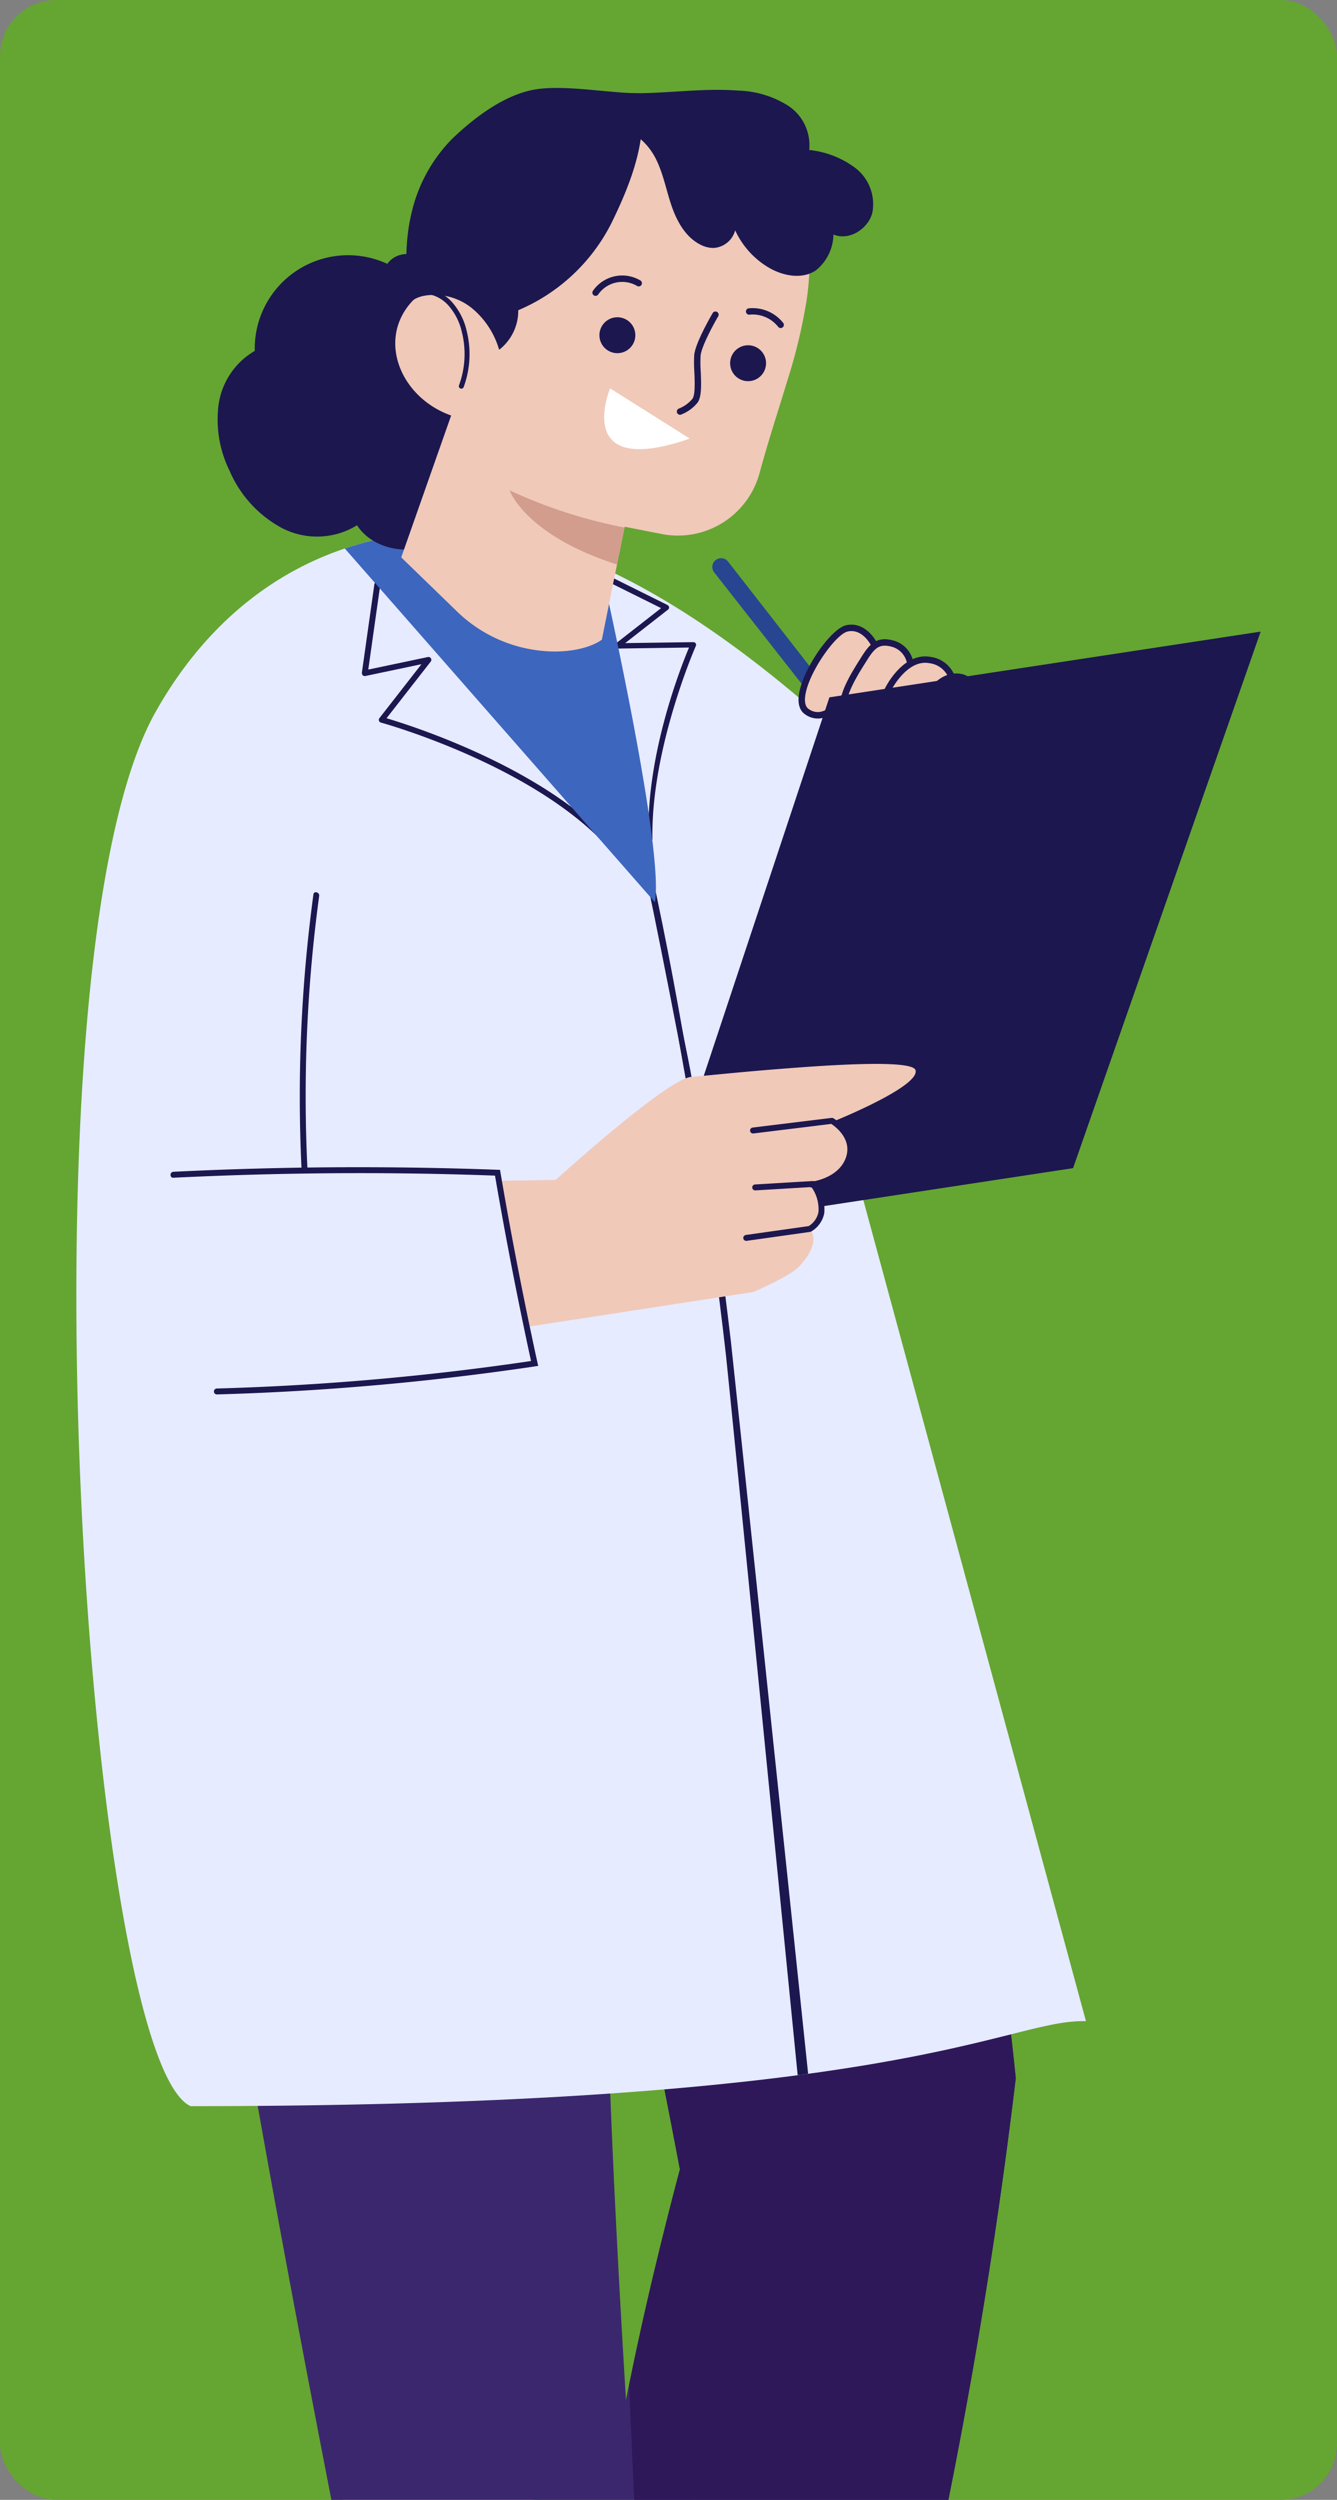 <svg xmlns="http://www.w3.org/2000/svg" xmlns:xlink="http://www.w3.org/1999/xlink" width="190.051" height="355.297" viewBox="0 0 190.051 355.297">
  <rect x="0" y="0" width="190.051" height="355.297" fill="#808080" stroke="none"/>
  <defs>
    <clipPath id="clip-path">
      <rect id="Rectangle_406738" data-name="Rectangle 406738" width="190.051" height="355.297" rx="8" transform="translate(284.949 11180.703)" fill="#e2dacc"/>
    </clipPath>
    <clipPath id="clip-path-2">
      <rect id="Rectangle_406737" data-name="Rectangle 406737" width="168.346" height="440.133" fill="none"/>
    </clipPath>
  </defs>
  <g id="Group_1113678" data-name="Group 1113678" transform="translate(-284.949 -11180.703)">
    <rect id="Rectangle_406524" data-name="Rectangle 406524" width="190.051" height="355.297" rx="8" transform="translate(284.949 11180.703)" fill="#65a532"/>
    <g id="Mask_Group_1098748" data-name="Mask Group 1098748" clip-path="url(#clip-path)">
      <g id="Group_1113677" data-name="Group 1113677" transform="translate(295.802 11193.203)" clip-path="url(#clip-path-2)">
        <path id="Path_904497" data-name="Path 904497" d="M68.935,313.817s-14.859,11.319-16.14,28.892-9.239,57.044-9.239,57.044l5.67,24.665,9.834,4.528-2.9-24.524s26.545-71.21,32.619-83.17-11.147-23.862-19.847-7.435" transform="translate(34.738)" fill="#ffa4cd"/>
        <path id="Path_904498" data-name="Path 904498" d="M79.11,398.926a11.1,11.1,0,0,0-6.966,8.347c-1.326,6.578-2.739,16.154-2.739,16.154l1.054.606,5.2-10.414s1.47,12.3,3.3,14.082,16.418,12.13,19.7,9.1-4.427-10.931-4.427-10.931-6.066,2.837-9.168-2.753-5.95-24.194-5.95-24.194" transform="translate(-0.529)" fill="#1c174f"/>
        <path id="Path_904499" data-name="Path 904499" d="M87.649,407.174s.6,23.041,3.378,28,16.854,9.006,17.97-2.374l-3.218-11.23-5.285-9.48Z" transform="translate(-28.3)" fill="#1c174f"/>
        <path id="Path_904500" data-name="Path 904500" d="M90.951,350.263c1,5.191,1.981,10.177,2.937,14.867,4.234,11.224,11.11,28.845,15.754,40.683,1.275,3.256,2.391,6.079,3.233,8.2,1.047,2.687,1.685,4.28,1.685,4.28s1.525,7.081,4.3,7.377c5.145,1.3,9.243-1.685,10.95-3.21a12.074,12.074,0,0,0,.866-.865l-.069-.205-3.938-13.933s-.228-1.275-.615-3.529v-.091c-2.277-13.592-9.972-61.834-8.037-81.026,2.277-22.425-24.2-27.98-23.4,2.982a70.055,70.055,0,0,0-3.665,24.474" transform="translate(-53.235)" fill="#ffa4cd"/>
        <path id="Path_904501" data-name="Path 904501" d="M66.249,149.872l51.862-.046c11.894,24.649,20.1,52.037,25.732,79.3l.039.183q.636,3.081,1.229,6.155c.59,3.029,1.158,6.053,1.686,9.067,1.184,6.648,2.209,13.25,3.074,19.761.865,6.284,1.594,12.476,2.231,18.578A771.611,771.611,0,0,1,130.7,393c-5.327,3.642-12.339,5.054-18.987,5.395a66.371,66.371,0,0,1-7.376.023c-.911-.046-1.8-.091-2.664-.159.114,1.457.182,2.253.182,2.253-1.457.547-2.846,1.048-4.212,1.48a1.217,1.217,0,0,1-.273.091c-2.094.683-4.052,1.252-5.9,1.731-.022,0-.068.022-.091.022a56.67,56.67,0,0,1-16.414,1.981c-5.419-.273-7.855-1.639-7.855-1.639s-3.369-16.142-7.9-39.045c-.956-4.69-1.935-9.675-2.936-14.866-9.289-47.355-21.2-111.625-21.469-130.931-.433-31.713,31.44-69.46,31.44-69.46M94.07,245.6c-.842,17.985.706,51.634,2.618,83.007.137-.683.273-1.389.433-2.118.478-2.3.956-4.644,1.5-7.08.251-1.207.524-2.413.82-3.665.546-2.482,1.161-5.032,1.8-7.65.3-1.229.615-2.5.934-3.779.683-2.755,1.411-5.578,2.185-8.492-.546-2.846-1.07-5.6-1.593-8.287-.456-2.368-.911-4.69-1.366-6.921-.729-3.688-1.435-7.172-2.1-10.4-1.889-9.244-3.437-16.461-4.371-20.627a.288.288,0,0,1-.023-.137c-.113-.523-.2-1-.318-1.434-.069-.319-.137-.615-.183-.865v-.023c-.227-1-.341-1.525-.341-1.525" transform="translate(-18.561)" fill="#3b276d"/>
        <path id="Path_904502" data-name="Path 904502" d="M39.709,270.206c-.018.015-.038.028-.057.042-2.31-11.291-4.115-19.637-4.841-23.1.841-12.278,2.069-20.061,2.069-20.061a195.185,195.185,0,0,0,41.109-23.673c.973,3.594,1.854,7.189,2.729,10.783.036-.072.076-.145.112-.217A517.923,517.923,0,0,1,92.5,282.88,770.991,770.991,0,0,1,71.1,393c-8.186,5.6-20.357,5.931-29.032,5.249.119,1.47.186,2.273.186,2.273-1.583-9.584-3.267-40.438-4.72-74.017,1.862-9.2,4.21-19.28,7.225-30.674-1.8-9.479-3.533-18.19-5.053-25.622" transform="translate(41.031)" fill="#2e1859"/>
        <path id="Path_904503" data-name="Path 904503" d="M41.07,286.844c41.351,0,68.218-2.016,86.3-4.394.5-.065,1-.14,1.486-.205,25.567-3.493,32.925-7.664,39.493-7.478l-36.009-132.8s12.477-17.763,9.216-34.792c-.576-3-1.087-6.03-1.505-9.067C128.1,86.342,113.794,74.571,99.413,68.077c-7.59-3.428-15.2-5.388-22.492-5.118A49.347,49.347,0,0,0,63,65.458C51.614,69.285,42.724,77.265,36.536,87.921q-.222.392-.446.781c-20.206,35.972-9.875,191.193,4.98,198.142" transform="translate(-24.836)" fill="#e6ebff"/>
        <path id="Path_904504" data-name="Path 904504" d="M92.034,70.532a.429.429,0,0,1,.475-.358.421.421,0,0,1,.358.476l-1.7,12.014,8.48-1.783a.406.406,0,0,1,.4.646l-6.285,8.056c3.287.969,24.628,7.642,33.914,20.006a.4.4,0,0,1-.08.568.361.361,0,0,1-.12.062.4.4,0,0,1-.123.02.406.406,0,0,1-.325-.163C117.118,96.881,93.208,90.264,92.968,90.2a.4.4,0,0,1-.214-.64L98.726,81.9,90.752,83.58a.412.412,0,0,1-.306-.058.4.4,0,0,1-.174-.255.262.262,0,0,1,0-.067.4.4,0,0,1-.007-.153Z" transform="translate(-49.67)" fill="#1c174f"/>
        <path id="Path_904505" data-name="Path 904505" d="M84.823,79.68a.388.388,0,0,1-.383-.238.363.363,0,0,1,.116-.43l6.507-5.082L80.474,68.672a.4.4,0,0,1-.209-.246.368.368,0,0,1,.042-.3h0a.436.436,0,0,1,.563-.149l11.059,5.49a.348.348,0,0,1,.111.084l.055.042a.361.361,0,0,1,.105.278.375.375,0,0,1-.145.266l-6.1,4.767,9.675-.138h.005a.414.414,0,0,1,.33.158.357.357,0,0,1,.044.366c-.064.143-6.4,14.618-6.177,27.419l0,.155-.154-.012c-.2-.017-.233-.262-.267-.523a1.712,1.712,0,0,0-.054-.287l-.085-.011,0-.122c-.181-11.506,4.586-23.584,5.76-26.378Z" transform="translate(-7.943)" fill="#1c174f"/>
        <path id="Path_904506" data-name="Path 904506" d="M89.376,139.606c-.925-5.222-3.312-17.231-4.372-22.427q-.873-4.28-1.807-8.547c-.613-2.848-1.2-5.707-1.825-8.552-.085-.394.5-.6.6-.2.633,2.517,1.281,5.028,1.858,7.56s1.121,5.075,1.656,7.619q1.6,7.611,2.981,15.269c.132.725,1.34,7.43,1.469,8.156-.289.1-.272,1.025-.562,1.123" transform="translate(-2.956)" fill="#1c174f"/>
        <path id="Path_904507" data-name="Path 904507" d="M85.963,65.458l22.588,25.766.676.771,20.813,23.74c.721-4.092-1.384-16.861-3.673-28.594q-.134-.686-.267-1.362c-1.422-7.21-2.873-13.877-3.724-17.7-7.587-3.428-15.2-5.39-22.492-5.114a49.088,49.088,0,0,0-13.921,2.495" transform="translate(-47.801)" fill="#3d66be"/>
        <path id="Path_904508" data-name="Path 904508" d="M138.815,29.421a24.2,24.2,0,0,1-2.938-3.144,7.7,7.7,0,0,0-3.445-2.493A3.4,3.4,0,0,0,128.612,25a13.269,13.269,0,0,0-18.837,12.371,10.554,10.554,0,0,0-5.151,7.7,16.468,16.468,0,0,0,1.571,9.338,16.7,16.7,0,0,0,7.417,8.127,10.847,10.847,0,0,0,10.7-.381c1.71,2.653,5.184,3.806,8.309,3.364a15.423,15.423,0,0,0,8.208-4.411,23.56,23.56,0,0,0,7.39-14.767,19.207,19.207,0,0,0-5.5-15.368Z" transform="translate(-84.413)" fill="#1c174f"/>
        <path id="Path_904509" data-name="Path 904509" d="M122.641,29.943a77.981,77.981,0,0,1-2.787,11.693c-1.322,4.369-2.751,8.708-3.944,13.116a12.023,12.023,0,0,1-14.131,8.6l-5.036-.986-.023.108-1.064,5.257-.4,1.946L93.5,78.415s-1.966,1.627-6.54,1.682A20.1,20.1,0,0,1,72.8,74.3l-7.819-7.58,7.095-20.164c-7.072-2.5-10.437-10.472-5.83-15.908,3.02-3.559,6.579-2.075,9.019-.233A24.378,24.378,0,0,1,120.51,14.071c2.626,4.938,2.888,10.43,2.131,15.872" transform="translate(-18.8)" fill="#f0c9b9"/>
        <path id="Path_904510" data-name="Path 904510" d="M93.318,49.836,81.993,42.7s-5.447,12.963,11.325,7.135" transform="translate(-6.12)" fill="#fff"/>
        <path id="Path_904511" data-name="Path 904511" d="M88.021,30.868a4.529,4.529,0,0,1,2.69-1.367,8.489,8.489,0,0,1,6.624,1.854,11.964,11.964,0,0,1,3.806,5.857,7,7,0,0,0,2.715-5.62,26.324,26.324,0,0,0,13.28-12.446C119.853,13.576,122.588,6.74,121,.751c-4.309.008-10.806-1.3-15.036-.481S97.616,4.221,94.5,7.193a21.979,21.979,0,0,0-5.88,10.9c-.972,4.071-.665,8.595-.595,12.779" transform="translate(-41.042)" fill="#1c174f"/>
        <path id="Path_904512" data-name="Path 904512" d="M69,9.861c1.116,2.1,1.538,4.489,2.293,6.744s1.977,4.531,4.086,5.632a4.027,4.027,0,0,0,1.918.505,3.386,3.386,0,0,0,3.089-2.506A11.927,11.927,0,0,0,85.1,25.5c2.049,1.224,4.785,1.757,6.765.424a6.693,6.693,0,0,0,2.489-5.091c2.2.929,4.917-.765,5.526-3.076A6.488,6.488,0,0,0,97.5,11.4a13.11,13.11,0,0,0-6.592-2.581A6.713,6.713,0,0,0,87.878,2.5,13.984,13.984,0,0,0,80.888.381c-5.32-.42-10.66.51-15.994.356C62.638.672,60.387.413,58.129.427a3.441,3.441,0,0,0-2.469.712c-.843.843-.659,2.231-.415,3.4a2.834,2.834,0,0,0,.718,1.611,2.67,2.67,0,0,0,1.79.474c2.051.014,4.126-.759,6.121-.669,2.238.1,4.142,2.057,5.125,3.908" transform="translate(13.264)" fill="#1c174f"/>
        <path id="Path_904513" data-name="Path 904513" d="M105.694,67.733C92.611,63.549,90.426,57.195,90.426,57.195a70.752,70.752,0,0,0,16.332,5.281Z" transform="translate(-28.838)" fill="#d29d8d"/>
        <path id="Path_904514" data-name="Path 904514" d="M117.992,42.731a.45.45,0,0,1-.049-.014.351.351,0,0,1-.206-.451,12.887,12.887,0,0,0,.382-7.668,8.531,8.531,0,0,0-1.84-3.628,5.059,5.059,0,0,0-3.482-1.745.35.35,0,0,1,.028-.7A5.79,5.79,0,0,1,116.8,30.5a9.211,9.211,0,0,1,2,3.922,13.584,13.584,0,0,1-.4,8.089.35.35,0,0,1-.4.221" transform="translate(-63.344)" fill="#1c174f"/>
        <path id="Path_904515" data-name="Path 904515" d="M93.936,35.678a2.552,2.552,0,1,1-1.961-3.03,2.552,2.552,0,0,1,1.961,3.03" transform="translate(-14.535)" fill="#1c174f"/>
        <path id="Path_904516" data-name="Path 904516" d="M75.354,39.658a2.552,2.552,0,1,1-1.961-3.03,2.552,2.552,0,0,1,1.961,3.03" transform="translate(22.628)" fill="#1c174f"/>
        <path id="Path_904517" data-name="Path 904517" d="M77.331,46.417a.456.456,0,0,1,.015-.851,4.766,4.766,0,0,0,1.91-1.377c.421-.554.339-2.47.279-3.869a18.6,18.6,0,0,1-.012-2.4c.185-1.762,2.52-5.754,2.62-5.923a.455.455,0,1,1,.785.461c-.649,1.1-2.362,4.257-2.5,5.556a17.888,17.888,0,0,0,.015,2.268c.077,1.791.156,3.643-.463,4.459a5.619,5.619,0,0,1-2.328,1.683.454.454,0,0,1-.323-.006" transform="translate(8.31)" fill="#1c174f"/>
        <path id="Path_904518" data-name="Path 904518" d="M88.236,29.516a.494.494,0,0,1-.09-.049.453.453,0,0,1-.114-.633,5.068,5.068,0,0,1,6.739-1.475.455.455,0,1,1-.463.784,4.16,4.16,0,0,0-5.528,1.21.455.455,0,0,1-.544.163" transform="translate(-14.6)" fill="#1c174f"/>
        <path id="Path_904519" data-name="Path 904519" d="M72.587,34.092a.463.463,0,0,1-.19-.143,4.614,4.614,0,0,0-4.116-1.724.456.456,0,0,1-.108-.9,5.545,5.545,0,0,1,4.944,2.071.455.455,0,0,1-.53.7" transform="translate(27.362)" fill="#1c174f"/>
        <path id="Path_904520" data-name="Path 904520" d="M64.334,132.152c.52,2.871.994,5.751,1.5,8.621s1,5.733,1.477,8.6q2.521,15.328,4.264,30.779c.316,2.768,8.148,81.559,10.191,102.294.5-.065,1-.139,1.487-.2C81.121,261.788,72.667,181.567,72.277,178.2q-.906-7.791-2.007-15.543-1.1-7.707-2.4-15.375-.655-3.847-1.366-7.674c-.483-2.555-1.031-5.082-1.57-7.628-.084-.408-.678-.213-.6.177" transform="translate(20.769)" fill="#1c174f"/>
        <path id="Path_904521" data-name="Path 904521" d="M76.388,99.451l-24.017-30.6a1.247,1.247,0,1,1,1.965-1.537L77.942,97.6Z" transform="translate(38.299)" fill="#274590"/>
        <path id="Path_904522" data-name="Path 904522" d="M65.163,94.95s-5.27-11.537-10.11-11.183a4.957,4.957,0,0,0-5.947-2.192s-1.348-4.09-5.1-2.483c0,0-1.64-3.289-4.545-2.09s-7.286,9.805-5.068,11.609,4.824-1.764,4.824-1.764.429,5.432,5.027,4.357c0,0,3.03,3.565,5.4.86,0,0-.714,4.175,2.592,3.123,1.38-.439,2.84-3.551,2.84-3.551Z" transform="translate(69.399)" fill="#f0c9b9"/>
        <path id="Path_904523" data-name="Path 904523" d="M57,89.615a3.006,3.006,0,0,0,.754-.041c1.975-.352,3.44-2.526,3.5-2.618a.458.458,0,1,0-.763-.508c-.014.018-1.313,1.941-2.9,2.224a2.133,2.133,0,0,1-1.69-.43c-.606-.443-.545-1.461-.387-2.238.681-3.336,4.327-8.367,5.946-8.743,2.116-.488,3.32,1.928,3.371,2.032a.459.459,0,0,0,.826-.4c-.532-1.1-2.142-3.054-4.4-2.526-2.124.493-5.909,5.882-6.638,9.453-.385,1.883.191,2.759.743,3.161A3.148,3.148,0,0,0,57,89.615" transform="translate(48.163)" fill="#1c174f"/>
        <path id="Path_904524" data-name="Path 904524" d="M54.08,91.665a2.171,2.171,0,0,0,.492-.009.459.459,0,0,0-.157-.9,5.879,5.879,0,0,1-3.063-.988,2.252,2.252,0,0,1-1.018-1.436c-.315-1.879,1.562-4.858,2.684-6.637l.251-.4c1.138-1.817,1.815-2.339,3.572-1.853a3.012,3.012,0,0,1,2.067,2.226.459.459,0,0,0,.9-.172,3.936,3.936,0,0,0-2.725-2.938c-2.3-.64-3.347.261-4.593,2.251l-.251.4c-1.268,2.013-3.185,5.054-2.811,7.278a3.124,3.124,0,0,0,1.392,2.032,7.055,7.055,0,0,0,3.258,1.153" transform="translate(59.146)" fill="#1c174f"/>
        <path id="Path_904525" data-name="Path 904525" d="M46.3,93.487a2.729,2.729,0,0,0,2.677-1.363.458.458,0,1,0-.827-.4c-.072.141-.778,1.4-2.884.577a1.278,1.278,0,0,1-.743-.826c-.556-1.555.357-4.53,1.23-6.077.555-.985,2.6-4.156,5.314-3.64A3.388,3.388,0,0,1,53.821,83.9a.458.458,0,0,0,.881-.254,4.285,4.285,0,0,0-3.466-2.781c-3.35-.616-5.653,2.973-6.283,4.091-.95,1.685-1.98,4.919-1.3,6.837a2.169,2.169,0,0,0,1.274,1.371,4.7,4.7,0,0,0,1.367.327" transform="translate(70.191)" fill="#1c174f"/>
        <path id="Path_904526" data-name="Path 904526" d="M35.531,95.481a2.222,2.222,0,0,0,.86-.115c2.156-.713,4-4.555,4.083-4.718a.459.459,0,0,0-.829-.394c-.483,1.013-2.061,3.752-3.543,4.241a1.168,1.168,0,0,1-.959-.064c-1.32-.7-1.013-2.913-.284-4.747,1.111-2.8,3.009-6.022,5.716-5.49,2.576.5,7.007,8.086,8.5,10.966a.458.458,0,1,0,.815-.42c-.569-1.1-5.661-10.769-9.137-11.446-1.842-.359-4.5.4-6.744,6.052-1.117,2.811-.846,5.069.707,5.894a2.019,2.019,0,0,0,.818.241" transform="translate(85.083)" fill="#1c174f"/>
        <path id="Path_904527" data-name="Path 904527" d="M86.545,77.268l-61.3,9.343L0,162.644l59.88-9.12Z" transform="translate(81.801)" fill="#1c174f"/>
        <path id="Path_904528" data-name="Path 904528" d="M49.028,155.328l7.835-.127s15.844-14.406,19.3-14.653c.35-.021.955-.082,1.752-.15,2.6-.25,7.319-.718,12.258-1.084a2.5,2.5,0,0,1,.4-.03c.145-.022.293-.023.439-.035,8.166-.611,16.639-.941,17,.356.569,2.027-8.625,6.022-11.264,7.119-.438.183-.695.28-.695.28s3.544,1.913,2.812,4.646c-.572,2.15-3.713,3.531-5.011,4.031-.11.029-.195.065-.271.088a3.1,3.1,0,0,1-.3.1s.1.143.253.381a3.8,3.8,0,0,1,.211.4,6.486,6.486,0,0,1,.449.977A5.184,5.184,0,0,1,94.495,159a2.275,2.275,0,0,1,.017.475,3.7,3.7,0,0,1-.093.709,3.179,3.179,0,0,1-.455,1.016,4.082,4.082,0,0,1-1,.976,1.589,1.589,0,0,1,.257.335c.355.661.772,2.3-1.745,4.975-.877.934-3.336,2.231-6.518,3.642L52.686,176.1c-1.5-6.923-3.158-13.723-3.658-20.775" transform="translate(11.275)" fill="#f0c9b9"/>
        <path id="Path_904529" data-name="Path 904529" d="M66.937,156.263c.85-.134,4.318-.863,5.4-3.983,1.229-3.564-2.537-5.819-2.574-5.841a.423.423,0,0,0-.264-.055l-11.214,1.375a.41.41,0,0,0-.367.47.421.421,0,0,0,.47.367l11.064-1.357c.578.378,2.993,2.144,2.089,4.766-1.029,2.978-4.841,3.437-4.874,3.445a.414.414,0,0,0-.374.466.422.422,0,0,0,.465.372c.02,0,.083-.009.183-.025" transform="translate(37.856)" fill="#1c174f"/>
        <path id="Path_904530" data-name="Path 904530" d="M71.483,162.584a.442.442,0,0,0,.164-.062,3.862,3.862,0,0,0,1.842-2.611,6.458,6.458,0,0,0-1.287-4.39.421.421,0,0,0-.36-.165l-8.2.49a.421.421,0,1,0,.05.841l7.969-.475a5.429,5.429,0,0,1,1,3.557,3.019,3.019,0,0,1-1.393,1.994l-8.933,1.26a.431.431,0,0,0-.358.476.422.422,0,0,0,.476.359l9.027-1.273h.006" transform="translate(32.829)" fill="#1c174f"/>
        <path id="Path_904531" data-name="Path 904531" d="M103.1,154.042q9.1-.447,18.2-.59a213.448,213.448,0,0,1,1.7-38.837c.073-.533.888-.309.815.225a211.84,211.84,0,0,0-1.674,38.6q13.266-.177,26.53.3c.287.011.567.022.854.028h0c.045.281.09.567.141.848q2.256,13.146,5.1,26.193c.062.275.123.544.185.82-.281.044-.561.084-.837.129a379.624,379.624,0,0,1-44.839,3.93.421.421,0,0,1,0-.842,377.344,377.344,0,0,0,44.654-3.908q-2.846-13.113-5.12-26.35-13.315-.489-26.631-.3c-.281.006-.562.006-.843.012q-9.12.143-18.242.589c-.545.028-.545-.814,0-.842" transform="translate(-89.299)" fill="#1c174f"/>
      </g>
    </g>
  </g>
</svg>
